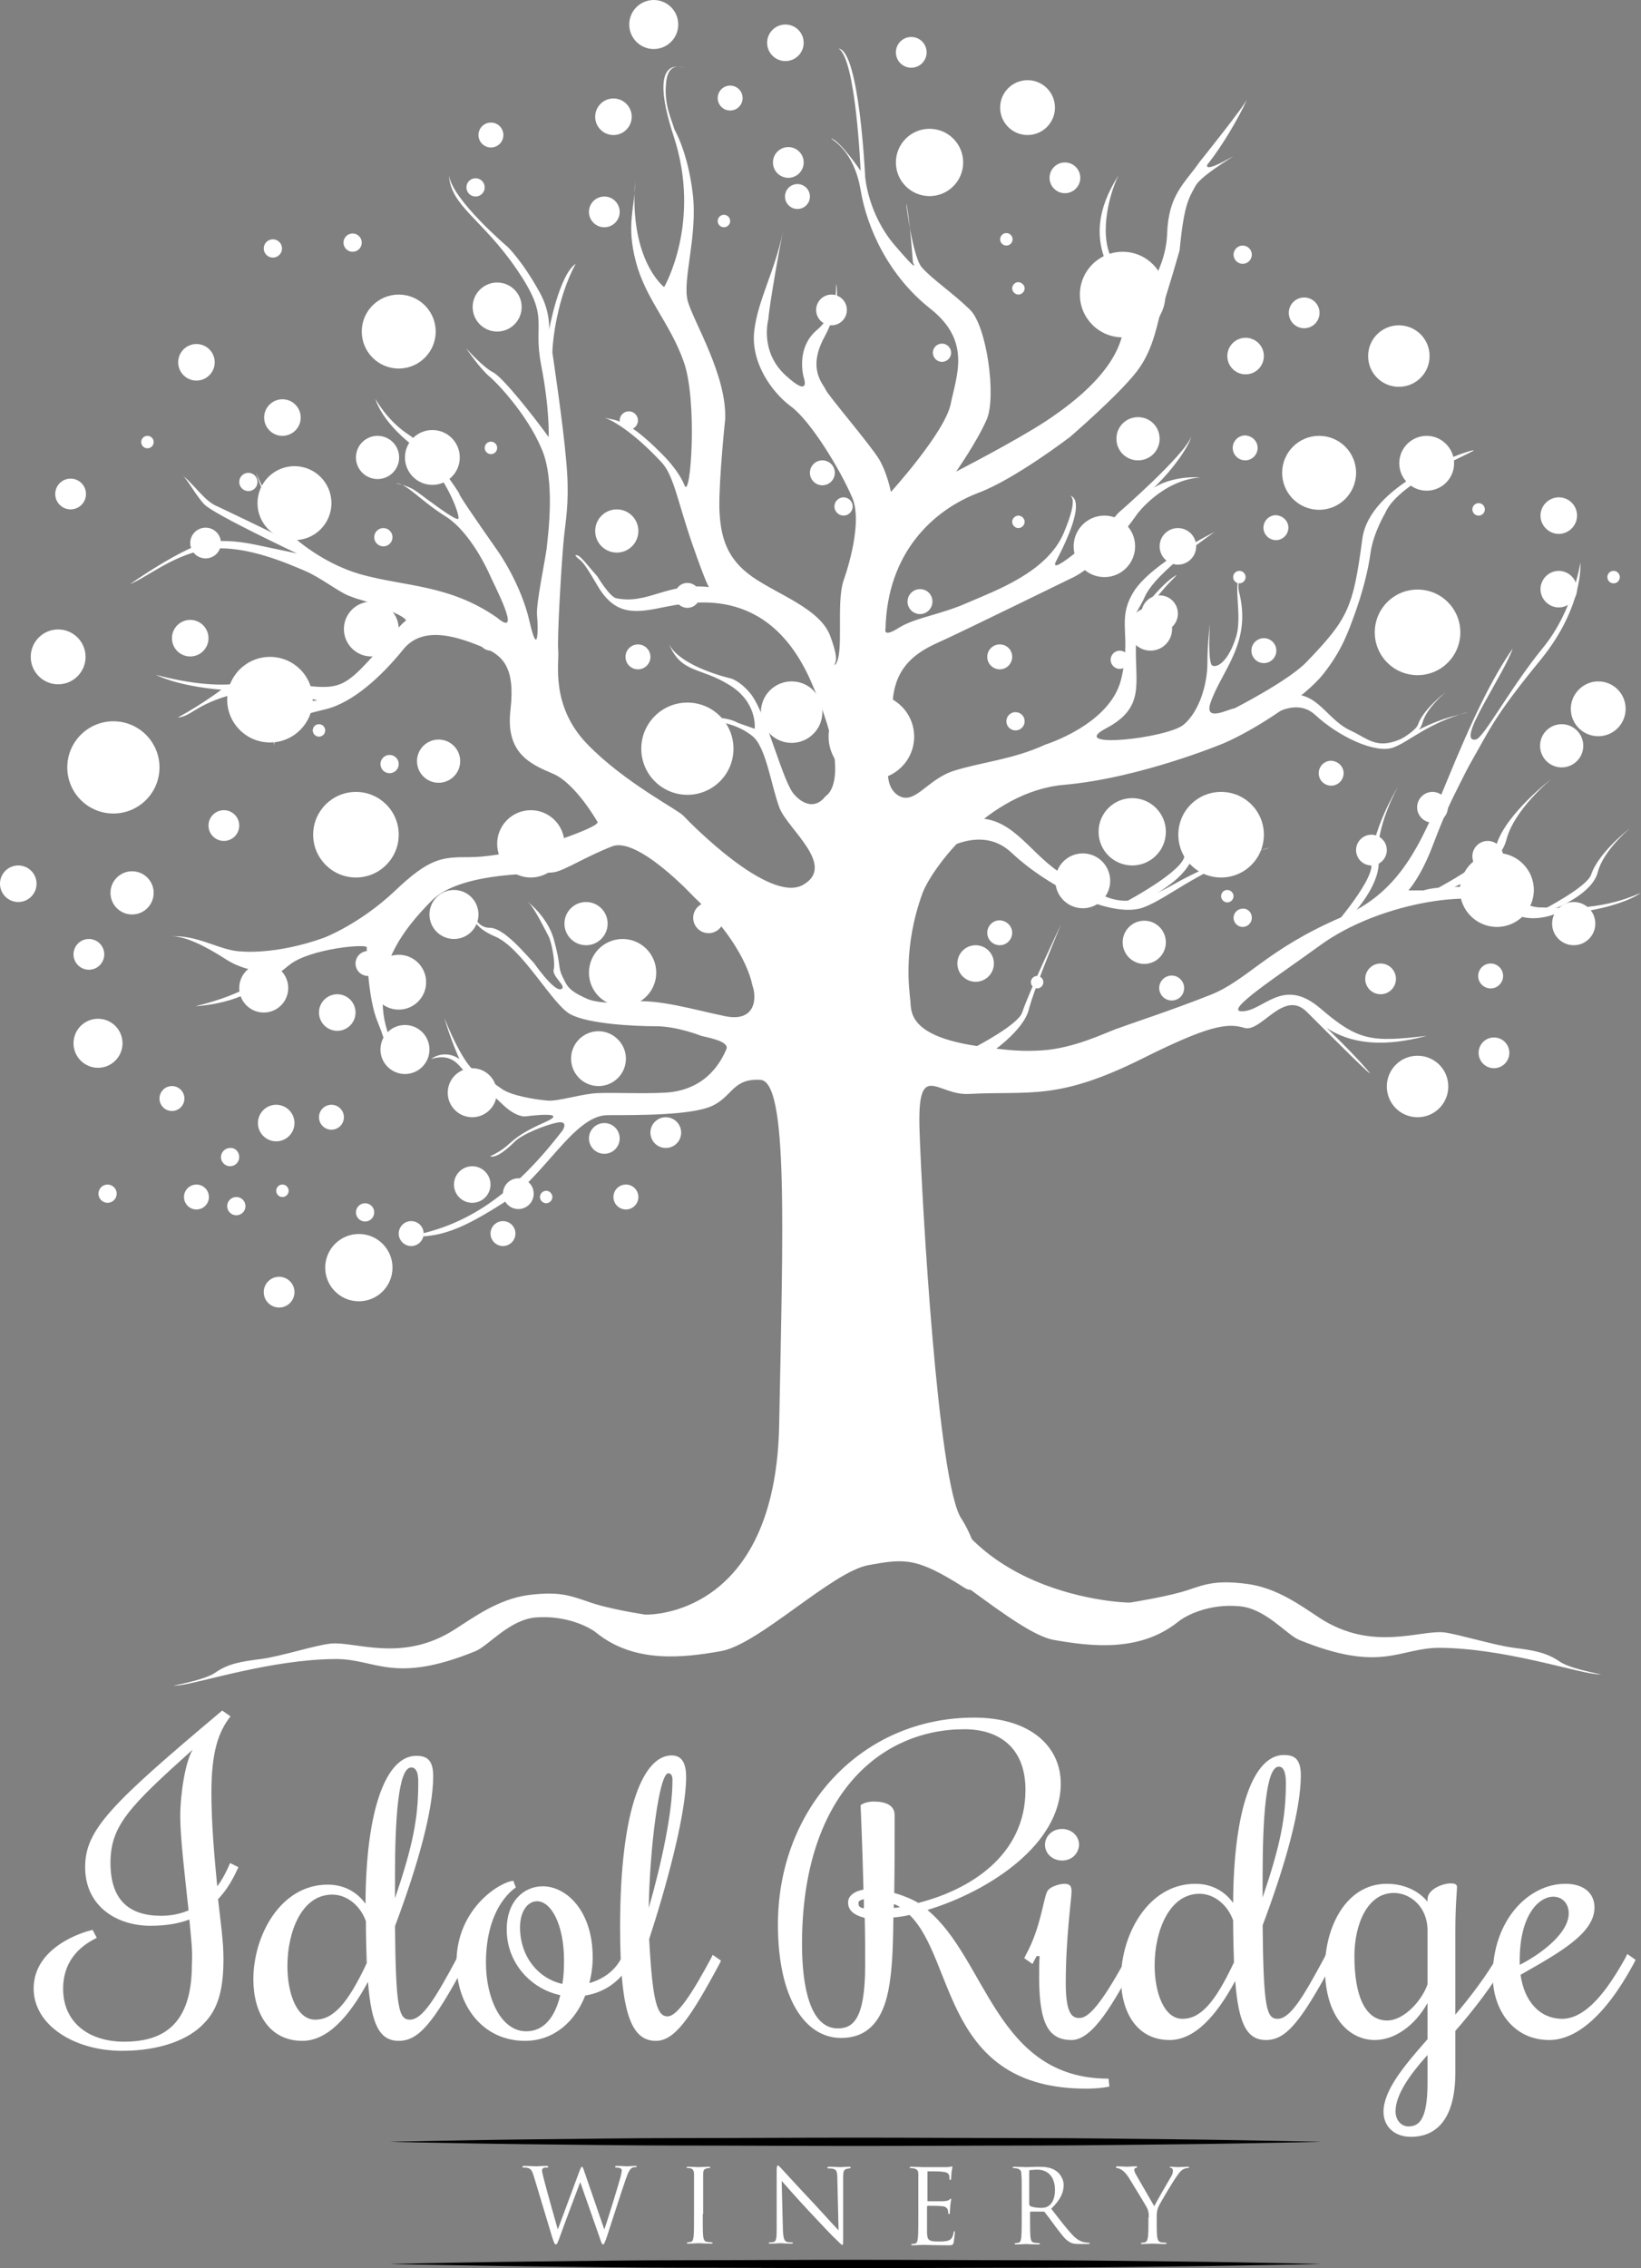 <?xml version="1.0" encoding="utf-8"?>
<!-- Generator: Adobe Illustrator 18.1.1, SVG Export Plug-In . SVG Version: 6.00 Build 0)  -->
<!DOCTYPE svg PUBLIC "-//W3C//DTD SVG 1.1//EN" "http://www.w3.org/Graphics/SVG/1.1/DTD/svg11.dtd">
<svg version="1.1" id="Layer_1" xmlns="http://www.w3.org/2000/svg" xmlns:xlink="http://www.w3.org/1999/xlink" x="0px" y="0px"
	 viewBox="0 0 395.1 545.9" enable-background="new 0 0 395.1 545.9" xml:space="preserve">
<rect x="0" y="0" width="395.1" height="545.9" fill="#808080" stroke="none"/>
<g>
	<g>
		<g>
			<path fill="#FFFFFF" d="M45.6,462c-2.7,1-5.7,1.5-9.4,1.5c-8.1,0-15.7-4.7-15.7-14.1c0-9,6.1-15.1,33-37.7l2,1.4
				c-2.9,3.7-4.6,8.5-4.6,18.4c0,7.4,0.7,15.2,1.4,22.5c1.3-1.7,2.3-3.7,3.1-5.6l2,1c-1.3,2.9-2.8,5.5-4.9,7.7
				c0.7,6.3,1.3,10.1,1.3,14.4c0,6.6-1,11.8-4.7,15.5c-3.6,3.9-10.6,6.6-19.7,6.6c-11.4,0-21.3-6.1-21.3-15
				c0-9.9,11.7-13.6,14.2-14.1l1,1.9c-3,1.5-8.1,4.7-8.1,12.3c0,8,6.1,12.7,14.7,12.7c9.7,0,16.3-4.4,16.3-18.6
				C46.4,469.2,46,466.6,45.6,462z M26.6,448.4c0,9,4.6,12.7,12.2,12.7c2.5,0,4.7-0.5,6.6-1.3c-0.9-8.5-2-17.4-2-22.7
				c0-5.2,1.2-13.1,3-16C30.9,435,26.6,439.5,26.6,448.4z"/>
		</g>
		<g>
			<path fill="#FFFFFF" d="M61,476.4c0-10.5,6.5-22.8,17.9-22.8c4.3,0,7.3,2.1,9.1,4.6c0.1-23.1,5.1-35.6,12.2-35.6
				c2.5,0,4.1,0.9,4.1,4.9c0,8.1-3.6,21.2-9.2,36.1c0.2,19.7,0.9,22.5,3.6,22.5c3,0,6.1-5.1,11.2-14.6l0.5-1l2,1.4l-0.5,1
				c-7.7,14.3-11.2,18.3-15.9,18.3c-4.7,0-6.6-4.1-7.4-14.2c-4.6,8.5-9.8,14.2-15.8,14.2C64.7,491.2,61,484.3,61,476.4z M69.2,473.2
				c0,6.7,2.3,12.9,6.7,12.9c4.3,0,7.8-3.8,12.4-13.6c-0.1-2.9-0.2-6.3-0.2-10.1c-1.4-3.9-4.7-6.4-8.1-6.4
				C72.6,456,69.2,465,69.2,473.2z M99,425.4c-3.1,0-3.9,12.3-3.9,26.4v5.1c4.2-12.4,5.6-19.1,5.6-27.6
				C100.8,426.3,100,425.4,99,425.4z"/>
		</g>
		<g>
			<path fill="#FFFFFF" d="M152,471.9l-0.5,1c-2.2,4.1-6.2,6.7-10.6,7.4c-2.4,6.2-7.5,10.9-14.5,10.9c-10.2,0-16.5-8.5-16.5-18.8
				c0-13.5,11.1-19.7,13.7-19.7l0.6,1.6c0,0-7.2,4.2-7.2,18.1c0,8.5,3.6,16.5,9.7,16.5c4.2,0,6.9-3.3,8.2-8.7
				c-6.8-1.4-12.9-7.5-12.9-15.8c0-6.8,4.1-10.4,8.7-10.4c5.5,0,12,5.7,12,17.1c0,2.2-0.3,4.2-0.8,6.2c3.1-0.9,5.9-2.7,7.6-5.8
				l0.5-1L152,471.9z M135.4,477.5c0.3-1.7,0.4-3.6,0.4-5.6c0-8.7-3.1-14.3-6.5-14.3c-2.2,0-4.1,2.3-4.1,6.4
				C125.3,471.3,129.9,476.3,135.4,477.5z"/>
		</g>
		<g>
			<path fill="#FFFFFF" d="M171.1,471.5l0.5-1l2,1.4l-0.5,1c-7,13-10.7,18.3-15.2,18.3c-5.9,0-8.6-6.7-8.6-27.3
				c0-29.2,5.8-41.4,12.4-41.4c2,0,3.5,1.2,3.5,5.2c0,9.1-5,27.1-8.9,39c0.8,15,1.9,18.6,4.4,18.6
				C163.1,485.4,166.9,479.3,171.1,471.5z M160.9,426.8c-2.2,0-4.5,18.3-4.7,32.4c3.1-10.7,5.7-23.2,5.7-30.3
				C162,427.6,161.7,426.8,160.9,426.8z"/>
		</g>
	</g>
	<g>
		<g>
			<path fill="#FFFFFF" d="M255.4,429.3c0,14.5-17,25.8-32.1,30.4c14.3,11.8,16.5,40.6,43.6,40.6l0.2,1.9c0,0-2,0.5-5.6,0.5
				c-34.4,0-31.4-31-42.5-41.8c-1.3,0.3-2.6,0.5-3.9,0.6c-0.1,8.9-0.4,12.4-0.9,15.8c-1.4,9.5-5.6,13.2-11.7,13.2
				c-8.6,0-15.2-9.4-15.2-27.3c0-28.2,20.3-49.8,47.2-49.8C248.3,413.4,255.4,420.5,255.4,429.3z M207.9,454.8
				c-0.3-11.9-0.7-20.3-0.7-20.3s1-0.9,3.1-0.9c3,0,5.1,0.9,5.1,3.3c0,7.2,0,13.3-0.1,18.7c2.1,0.6,4.1,1.4,5.8,2.4
				c12.2-3.1,25.8-11.3,25.8-27.2c0-10.4-6.6-14.6-14.7-14.6c-20.3,0-39.1,16-39.1,51.7c0,10.4,2,20.3,8.6,20.3
				c3.5,0,6.6-1.9,6.6-15.1c0-4.8,0-7.2-0.1-11.5c-2.5-0.6-4-1.8-4-3.6C204.1,456.4,205.6,455.2,207.9,454.8z M208,459.3v-2.2
				c-0.9,0.2-1.3,0.5-1.3,0.8C206.7,458.6,206.7,459.1,208,459.3z M215.2,459.2c0.5,0,1-0.1,1.5-0.2c-0.5-0.3-1-0.6-1.5-0.7V459.2z"
				/>
		</g>
		<g>
			<path fill="#FFFFFF" d="M249.6,470.8l-0.5,0.9l-0.5,1l-2-1.4l0.5-1c3.4-6.2,4.1-13.1,5-15c0.7-1.4,3.4-1.9,4.1-1.9
				c1.4,0,1.8,0.5,1.8,1.9c0,1.4-1.4,11.3-1.4,22c0,7.7,1.7,8.4,3.3,8.4c2.1,0,5.1-3,11.3-14.4l0.5-1l2,1.4l-0.5,1
				c-5,9.1-10,18.3-15.2,18.3c-5.4,0-7.8-3.7-7.8-15c0-1.6,0-3.4,0.1-5.2H249.6z M255.7,447.8c-2.2,0-4.1-1.6-4.1-3.8
				c0-2.1,1.8-3.8,4.1-3.8c2.3,0,4.1,1.7,4.1,3.8C259.7,446.2,258,447.8,255.7,447.8z"/>
		</g>
		<g>
			<path fill="#FFFFFF" d="M269.9,476.2c0-10.5,6.5-22.8,17.9-22.8c4.3,0,7.3,2.1,9.1,4.6c0.1-23.1,5.1-35.6,12.2-35.6
				c2.5,0,4.1,0.9,4.1,4.9c0,8.1-3.6,21.2-9.2,36.1c0.2,19.7,0.9,22.5,3.6,22.5c3,0,6.1-5.1,11.2-14.6l0.5-1l2,1.4l-0.6,1
				c-7.7,14.3-11.2,18.3-15.9,18.3c-4.7,0-6.6-4.1-7.4-14.2c-4.6,8.5-9.8,14.2-15.8,14.2C273.6,491,269.9,484.1,269.9,476.2z
				 M278,473c0,6.7,2.3,12.9,6.7,12.9c4.3,0,7.8-3.8,12.4-13.6c-0.1-2.9-0.2-6.3-0.2-10.1c-1.4-3.9-4.7-6.4-8.1-6.4
				C281.5,455.8,278,464.8,278,473z M307.9,425.2c-3.1,0-3.9,12.3-3.9,26.4v5.1c4.2-12.4,5.6-19.1,5.6-27.6
				C309.6,426.1,308.8,425.2,307.9,425.2z"/>
		</g>
		<g>
			<path fill="#FFFFFF" d="M343.7,490.8v-8.7c-3.2,5.7-8.1,8.9-12.7,8.9c-6.2,0-12-5.6-12-17.3c0-9.9,5.1-20.3,14.9-20.3
				c3.9,0,7.5,1.5,9.8,4.3v-0.6c0-2.3,3.5-3.8,5.6-3.8c1.1,0,1.5,0.3,1.5,0.9c0,1-0.4,4.2-0.4,10.8v19.9c3.3-3.9,7.6-9.4,10.6-14.8
				l0.5-0.9l2,1.4l-0.5,0.9c-3.2,5.9-8.7,12.9-12.6,17.3v10c0,11.3-4.6,15.5-10.7,15.5c-3.8,0-6.6-2.3-6.6-6.1
				C333.2,503.1,337.8,497.5,343.7,490.8z M343.7,477.6v-13c0-5.6-4.1-9-8.1-9c-6.4,0-9.5,7.6-9.5,15.2c0,9.4,2.5,15.5,7.9,15.5
				C338.1,486.3,342.4,481.4,343.7,477.6z M343.7,501.4v-6.8c-4.5,5-7.7,9.7-7.7,13.6c0,1.9,1.2,3.6,3.2,3.6
				C341.3,511.7,343.7,510.8,343.7,501.4z"/>
		</g>
		<g>
			<path fill="#FFFFFF" d="M391.3,471.3l0.5-1l2,1.4l-0.5,1c-7.1,13.1-14.2,18.3-20.3,18.3c-8.6,0-13.6-7.2-13.6-15.5
				c0-13.2,8.5-22.1,17.5-22.1c4.6,0,7,2.4,7,5.7c0,6.2-8.3,10.8-17.8,16.2c0.9,6.4,4.6,10.6,10.1,10.6
				C380.8,485.8,385.6,481.6,391.3,471.3z M374,456.5c-3.5,0-8.1,4.4-8.1,15.3v1.1c4.6-2.3,11.8-7.4,11.8-12.4
				C377.7,458,376,456.5,374,456.5z"/>
		</g>
	</g>
</g>
<g>
	<g>
		<path fill="#FFFFFF" d="M145.5,536.6L145.5,536.6c0.8-2.3,3-9.4,3.9-12.6c0.2-0.9,0.3-1.3,0.3-1.6c0-0.4-0.3-0.7-1.4-0.7
			c-0.1,0-0.2-0.1-0.2-0.2c0-0.1,0.1-0.2,0.4-0.2c1.3,0,2.3,0.1,2.5,0.1c0.2,0,1.2-0.1,2-0.1c0.2,0,0.3,0,0.3,0.1
			c0,0.1-0.1,0.2-0.2,0.2c-0.1,0-0.6,0-0.8,0.1c-0.7,0.3-1.1,1.3-1.6,2.7c-1.1,3.1-3.6,11-4.5,13.7c-0.6,1.8-0.8,2.1-1,2.1
			c-0.2,0-0.4-0.3-0.7-1.3l-4.8-13.7h0c-0.9,2.4-4.3,11.4-5.1,13.7c-0.4,1-0.5,1.3-0.8,1.3c-0.2,0-0.4-0.3-0.9-1.9l-4.4-14.6
			c-0.4-1.3-0.7-1.7-1.4-1.9c-0.3-0.1-0.9-0.1-1.1-0.1c-0.1,0-0.2,0-0.2-0.2c0-0.1,0.1-0.2,0.4-0.2c1.3,0,2.6,0.1,2.9,0.1
			c0.2,0,1.3-0.1,2.5-0.1c0.3,0,0.4,0.1,0.4,0.2c0,0.1-0.1,0.2-0.2,0.2c-0.2,0-0.7,0-1,0.1c-0.1,0.1-0.3,0.3-0.3,0.6
			c0,0.3,0.2,1.2,0.5,2.3c0.4,1.6,2.9,10.6,3.3,11.9h0l5.2-14c0.4-1,0.5-1.1,0.6-1.1c0.2,0,0.3,0.3,0.6,1.2L145.5,536.6z"/>
	</g>
	<g>
		<path fill="#FFFFFF" d="M169.2,532.9c0,2.4,0,4.3,0.1,5.3c0.1,0.7,0.2,1.3,1,1.4c0.3,0,0.9,0.1,1.1,0.1c0.1,0,0.2,0.1,0.2,0.1
			c0,0.1-0.1,0.2-0.4,0.2c-1.4,0-2.9-0.1-3-0.1c-0.1,0-1.7,0.1-2.4,0.1c-0.3,0-0.4,0-0.4-0.2c0-0.1,0-0.1,0.2-0.1
			c0.2,0,0.5-0.1,0.7-0.1c0.5-0.1,0.6-0.6,0.7-1.4c0.1-1,0.1-3,0.1-5.3v-4.3c0-3.8,0-4.5,0-5.3c0-0.8-0.3-1.3-0.8-1.4
			c-0.3-0.1-0.6-0.1-0.8-0.1c-0.1,0-0.2,0-0.2-0.1c0-0.1,0.1-0.2,0.4-0.2c0.8,0,2.4,0.1,2.5,0.1c0.1,0,1.7-0.1,2.4-0.1
			c0.3,0,0.4,0,0.4,0.2c0,0.1-0.1,0.1-0.2,0.1c-0.2,0-0.3,0-0.6,0.1c-0.7,0.1-0.9,0.5-0.9,1.4c0,0.8,0,1.5,0,5.3V532.9z"/>
	</g>
	<g>
		<path fill="#FFFFFF" d="M188.5,536.7c0.1,2,0.3,2.7,1,2.9c0.5,0.1,1,0.1,1.2,0.1c0.1,0,0.2,0,0.2,0.1c0,0.1-0.1,0.2-0.4,0.2
			c-1.4,0-2.4-0.1-2.6-0.1c-0.2,0-1.3,0.1-2.4,0.1c-0.2,0-0.4,0-0.4-0.2c0-0.1,0.1-0.1,0.2-0.1c0.2,0,0.6,0,1-0.1
			c0.6-0.2,0.7-0.9,0.7-3.1l0-14.1c0-1,0.1-1.2,0.3-1.2s0.6,0.5,0.9,0.8c0.4,0.4,4,4.4,7.8,8.4c2.4,2.6,5.1,5.6,5.9,6.4l-0.3-12.5
			c0-1.6-0.2-2.1-1-2.3c-0.4-0.1-1-0.1-1.2-0.1c-0.2,0-0.2-0.1-0.2-0.2c0-0.1,0.2-0.2,0.5-0.2c1.1,0,2.3,0.1,2.6,0.1
			c0.3,0,1.1-0.1,2.1-0.1c0.3,0,0.4,0,0.4,0.2c0,0.1-0.1,0.2-0.3,0.2c-0.1,0-0.3,0-0.6,0.1c-0.8,0.2-0.9,0.7-0.9,2.2l0,14.4
			c0,1.6,0,1.7-0.2,1.7c-0.2,0-0.5-0.3-1.8-1.6c-0.3-0.2-3.8-3.9-6.4-6.7c-2.9-3.1-5.6-6.2-6.4-7.1L188.5,536.7z"/>
	</g>
	<g>
		<path fill="#FFFFFF" d="M221.1,528.6c0-3.8,0-4.5,0-5.3c0-0.8-0.2-1.2-1.1-1.4c-0.2,0-0.6-0.1-0.8-0.1c-0.1,0-0.2,0-0.2-0.1
			c0-0.1,0.1-0.2,0.4-0.2c1.1,0,2.7,0.1,2.8,0.1c0.2,0,5.1,0,5.6,0c0.5,0,0.9-0.1,1.1-0.1c0.1,0,0.2-0.1,0.3-0.1
			c0.1,0,0.1,0.1,0.1,0.2c0,0.2-0.1,0.5-0.2,1.2c0,0.2-0.1,1.3-0.1,1.6c0,0.1-0.1,0.3-0.2,0.3c-0.1,0-0.2-0.1-0.2-0.3
			c0-0.2,0-0.6-0.1-0.9c-0.2-0.4-0.4-0.7-1.7-0.8c-0.4-0.1-3.1-0.1-3.4-0.1c-0.1,0-0.1,0.1-0.1,0.2v6.8c0,0.2,0,0.2,0.1,0.2
			c0.3,0,3.4,0,3.9,0c0.6-0.1,0.9-0.1,1.2-0.3c0.2-0.2,0.3-0.3,0.4-0.3c0.1,0,0.1,0,0.1,0.2c0,0.1-0.1,0.6-0.2,1.4
			c0,0.5-0.1,1.4-0.1,1.6c0,0.2,0,0.5-0.2,0.5c-0.1,0-0.2-0.1-0.2-0.2c0-0.2,0-0.5-0.1-0.8c-0.1-0.3-0.3-0.8-1.3-0.9
			c-0.7-0.1-3.1-0.1-3.5-0.1c-0.1,0-0.2,0.1-0.2,0.2v2.2c0,0.8,0,3.7,0,4.2c0.1,1.7,0.4,2,2.9,2c0.6,0,1.7,0,2.4-0.3
			c0.6-0.3,0.9-0.8,1.1-1.8c0-0.3,0.1-0.4,0.2-0.4c0.1,0,0.1,0.2,0.1,0.4c0,0.2-0.2,1.9-0.3,2.4c-0.2,0.6-0.4,0.6-1.3,0.6
			c-3.7,0-5.4-0.1-6.1-0.1c-0.1,0-1.7,0.1-2.4,0.1c-0.3,0-0.4,0-0.4-0.2c0-0.1,0-0.1,0.2-0.1c0.2,0,0.5-0.1,0.7-0.1
			c0.5-0.1,0.6-0.6,0.7-1.4c0.1-1,0.1-3,0.1-5.3V528.6z"/>
	</g>
	<g>
		<path fill="#FFFFFF" d="M246,528.6c0-3.8,0-4.5-0.1-5.3c0-0.8-0.2-1.2-1.1-1.4c-0.2,0-0.6-0.1-0.8-0.1c-0.1,0-0.2,0-0.2-0.1
			c0-0.1,0.1-0.2,0.4-0.2c1.1,0,2.7,0.1,2.8,0.1c0.3,0,2.1-0.1,2.9-0.1c1.6,0,3.2,0.1,4.5,1.1c0.6,0.4,1.7,1.7,1.7,3.3
			c0,1.8-0.8,3.6-3,5.7c2,2.6,3.7,4.8,5.1,6.3c1.3,1.4,2.4,1.7,3,1.8c0.5,0.1,0.8,0.1,1,0.1c0.1,0,0.2,0.1,0.2,0.1
			c0,0.1-0.1,0.2-0.6,0.2h-1.7c-1.4,0-2-0.1-2.6-0.5c-1.1-0.6-1.9-1.8-3.3-3.6c-1-1.4-2.2-3-2.7-3.6c-0.1-0.1-0.2-0.1-0.3-0.1l-3,0
			c-0.1,0-0.2,0.1-0.2,0.2v0.6c0,2.4,0,4.3,0.1,5.3c0.1,0.7,0.2,1.3,1,1.4c0.3,0,0.9,0.1,1.1,0.1c0.1,0,0.2,0.1,0.2,0.1
			c0,0.1-0.1,0.2-0.4,0.2c-1.4,0-2.9-0.1-3-0.1c0,0-1.6,0.1-2.3,0.1c-0.3,0-0.4,0-0.4-0.2c0-0.1,0.1-0.1,0.2-0.1
			c0.2,0,0.5-0.1,0.7-0.1c0.5-0.1,0.6-0.6,0.7-1.4c0.1-1,0.1-3,0.1-5.3V528.6z M247.9,530.7c0,0.1,0.1,0.2,0.2,0.3
			c0.4,0.2,1.5,0.4,2.6,0.4c0.6,0,1.3-0.1,1.8-0.5c0.9-0.6,1.5-1.9,1.5-3.8c0-3.1-1.6-4.9-4.3-4.9c-0.7,0-1.4,0.1-1.7,0.1
			c-0.1,0-0.2,0.1-0.2,0.3V530.7z"/>
	</g>
	<g>
		<path fill="#FFFFFF" d="M276.6,533.7c0-1.3-0.2-1.9-0.6-2.6c-0.2-0.4-3.5-5.8-4.3-7.1c-0.6-0.9-1.2-1.5-1.7-1.8
			c-0.4-0.2-0.8-0.4-1.1-0.4c-0.1,0-0.2,0-0.2-0.2c0-0.1,0.1-0.2,0.3-0.2c0.5,0,2.3,0.1,2.4,0.1c0.2,0,1.1-0.1,2.1-0.1
			c0.3,0,0.3,0.1,0.3,0.2c0,0.1-0.2,0.1-0.4,0.2c-0.2,0.1-0.3,0.2-0.3,0.4c0,0.3,0.1,0.6,0.3,1c0.4,0.7,4.1,7.1,4.5,7.8
			c0.5-1,3.6-6.4,4.1-7.2c0.3-0.5,0.4-0.9,0.4-1.3c0-0.3-0.1-0.6-0.4-0.7c-0.2-0.1-0.4-0.1-0.4-0.2c0-0.1,0.1-0.1,0.4-0.1
			c0.6,0,1.4,0.1,1.6,0.1c0.1,0,1.9-0.1,2.4-0.1c0.2,0,0.3,0,0.3,0.1c0,0.1-0.1,0.2-0.3,0.2c-0.3,0-0.7,0.1-1.1,0.3
			c-0.5,0.3-0.8,0.6-1.3,1.3c-0.8,1-4.3,6.8-4.7,7.8c-0.4,0.9-0.4,1.6-0.4,2.5v2.1c0,0.4,0,1.4,0.1,2.5c0.1,0.7,0.3,1.3,1,1.4
			c0.3,0,0.9,0.1,1.1,0.1c0.1,0,0.2,0.1,0.2,0.1c0,0.1-0.1,0.2-0.4,0.2c-1.4,0-2.9-0.1-3-0.1c-0.1,0-1.7,0.1-2.4,0.1
			c-0.3,0-0.4,0-0.4-0.2c0-0.1,0.1-0.1,0.2-0.1c0.2,0,0.5-0.1,0.7-0.1c0.5-0.1,0.7-0.6,0.8-1.4c0.1-1,0.1-2.1,0.1-2.5V533.7z"/>
	</g>
</g>
<g>
	<line fill="#FFFFFF" x1="93.9" y1="544.9" x2="318.2" y2="544.9"/>
	<path d="M93.9,544.9c0,0,3.5-0.1,9.6-0.2c6.1-0.1,14.9-0.3,25.4-0.4c10.5-0.1,22.8-0.3,35.9-0.3c13.1,0,27.2-0.1,41.2-0.1
		c14,0,28,0.1,41.2,0.1c13.1,0,25.4,0.2,35.9,0.3c10.5,0.1,19.3,0.3,25.4,0.4c6.1,0.1,9.6,0.2,9.6,0.2s-3.5,0.1-9.6,0.2
		c-6.1,0.1-14.9,0.3-25.4,0.4c-10.5,0.1-22.8,0.3-35.9,0.3c-13.1,0-27.2,0.1-41.2,0.1c-14,0-28-0.1-41.2-0.1
		c-13.1,0-25.4-0.2-35.9-0.3c-10.5-0.1-19.3-0.3-25.4-0.4C97.4,545,93.9,544.9,93.9,544.9z"/>
</g>
<g>
	<line fill="#FFFFFF" x1="93.9" y1="515.5" x2="318.2" y2="515.5"/>
	<path d="M93.9,515.5c0,0,3.5-0.1,9.6-0.2c6.1-0.1,14.9-0.3,25.4-0.4c10.5-0.1,22.8-0.3,35.9-0.3c13.1,0,27.2-0.1,41.2-0.1
		c14,0,28,0.1,41.2,0.1c13.1,0,25.4,0.2,35.9,0.3c10.5,0.1,19.3,0.3,25.4,0.4c6.1,0.1,9.6,0.2,9.6,0.2s-3.5,0.1-9.6,0.2
		c-6.1,0.1-14.9,0.3-25.4,0.4c-10.5,0.1-22.8,0.3-35.9,0.3c-13.1,0-27.2,0.1-41.2,0.1c-14,0-28-0.1-41.2-0.1
		c-13.1,0-25.4-0.2-35.9-0.3c-10.5-0.1-19.3-0.3-25.4-0.4C97.4,515.6,93.9,515.5,93.9,515.5z"/>
</g>
<g>
	<path fill-rule="evenodd" clip-rule="evenodd" fill="#FFFFFF" d="M155.3,388.6c0,0,0.3,0,0.9,0c5.2-0.2,30.6-3.5,31.4-45.7
		c0.9-47.1,2.2-82.5-4.5-83c-6.7-0.4-6.7,4-11.7,6.3c-4.9,2.2-17,2.2-25.1,2.2c-8.1,0-15.2,14.8-25.1,21.1
		c-9.9,6.3-15.2,8.5-22.9,8.1c12.1-2.2,23.7-8,37.2-25.6c0,0,1.5-2.4-1.4-1.8c-2.9,0.6-8.4,2.8-10.2,4.6c-1.2,1.2-4.3,4.1-5.9,3.5
		c5.8-2.7,3.7-4,13.2-8.2c6.5-2.9-4.7-1.4-4.7-1.4s-2.1,0.3-5.3-2.7c-3.2-3-7-6.7-8.7-7.6c-1.7-0.9-2.9-5.3-8.7-3.5
		c2-1.5,4.7-1.5,6.8,0c0,0-2.3-5.2-3.6-9.9c2,5.2,5.5,12.1,7.6,12.9c0,0,3.6,2.3,6.1,4.1c2.4,1.8,8.7,2.7,11.2,2.9
		c2.6,0.2,8.4-1.7,12-1.8c3.6-0.2,14.1,0.3,18.1-0.3c3.9-0.6,9.6-2.6,12.9-10.3c0.8-2-5.2-2.9-6.1-3.2c0,0-5.8-2.3-10.8-2.3
		c-5,0-16.3-0.5-20.7-2.9c-4.4-2.4-11.5-15.9-18.1-18.7c-6.5-2.7-5.6-6.4-5.6-6.4s0.8,4.3,4.3,4.3c3.5,0,8.7,6.5,10.6,8.4
		c0,0,4.7,6.8,6.5,6.4c1.8-0.5-2.1-3-1.7-4.7c0.5-1.7-0.6-7-1.2-8c-0.6-1.1-3.5-7.1-4.9-8.2c-1.4-1.1,4.6,2.9,6.2,9.1
		c1.7,6.2,0.9,6.4,2,8.7c1.1,2.1,1.1,3.3,6.2,5.5c0,0,3.2,1.4,10,0.6c6.8-0.8,16.1,2.1,23.1,3.5c7,1.4,7.7-4.1,6.4-7.6
		c0,0-1.4-9.3-14-21.1c0,0-13.5-14.6-19.7-12.2c-6.2,2.4-11.1,5.6-13.8,6.2c-2.7,0.6-22.5-0.5-29.8,7c-7.3,7.4-11.7,14.4-11.7,23.1
		c0,8.7,2.6,8.2,1.5,15c0,0-0.3-3.3-2.7-9.1c-2.4-5.8-2.6-17-2.6-17.9c0-0.9-13.8,0.3-18.7,4.3c-4.9,3.9-10.5,9-22.6,9.9
		c12.5-3,17.2-7.4,17.9-8.1c0,0-5.9-0.2-10.5-3.2c-4.6-3-10.2-5.9-13.5-5.5c6.5-0.6,12.2,3.5,17.2,3.6c0,0,8.2,0.9,19.9-3.3
		c0,0,8.5-3.2,17-11.2c8.5-8.1,11.4-8.2,18.1-8.2c6.7,0,17.4-2.8,19.6-3.5c2.7-0.9,11.1-3.8,11.2-4.9c0,0-5.3-9.4-10.8-11.7
		c-5.5-2.3-11.4-5-10.2-15.3c1.2-10.3-1.8-13.2-6.8-15.2c-5-2-14-5.6-19,0.6c-5,6.2-12,12.8-18.7,14.4c-6.7,1.7-10.8,2.4-12.5,8.7
		c0.3-3.8,0.8-10,10.5-10.8c0,0-11.1-3.9-20.2-1.5c-9.1,2.4-10,5.3-13.4,5.6c5.9-3.2,10.5-6.7,10.5-6.7s-9.6-0.6-15.8-3.6
		c8.4,2.3,16.7,3,21.3,1.8c0,0,5.6-0.5,13.2,0.6c7.6,1.1,9.9,0.6,13.4-2.4c3.5-3,10.9-12.2,12.2-12.9c1.2-0.8-7.4-4.1-10-4.9
		c-2.6-0.8-1.2-0.3-3.6-1.2c-2.4-0.9-7.1-4.6-10.8-6.1c-3.6-1.5-13.8-6.1-22.3-5.2c-8.5,0.9-15.2,6.7-19.6,8.5
		c5.2-3.6,11.7-7.6,16.1-9.3c0,0,4.1-2.3,14.1-0.2c10,2.1,10,2.1,10,2.1s-20-9.4-22.3-11.8c-2.3-2.4-4.4-6.8-5.6-7.1
		c2.4,1.2,5.5,6.4,8.8,7.6c0,0,13.7,6.5,14.4,7c0.8,0.5-3.9-11.4-5.2-15.2c2.7,5.9,5.3,12.2,7.7,14.3c0,0,7.3,7.4,17.8,10.3
		c10.5,2.9,21.1,2.4,32.5,10.3c6.5,5.5-0.8-8.1-1.8-10.5c0,0-4.3-9.9-10.5-13.8c-6.2-3.9-9.4-8-12-8c4.6,1.1,4.4,1.7,9.1,5
		c0,0,5.2,3.9,5.9,3.6c0.8-0.3-3.3-11.7-11.1-17.8c-7.7-6.1-8.8-11.1-8.8-11.1s2.7,5.2,8.1,8.7c5.3,3.5,12,13.8,12.2,14.3
		c0.2,0.5-1.1-1.7,0.2,0.5c1.2,2.1,9,13.2,9,13.2s5.5,7.7,7.6,16.9c2.1,9.1,2.1,1.5,1.8-1.5c-0.3-3,2.3-14.7,2.4-16.9
		c0.2-2.1,2.1-15.8-1.4-23.4C127,100,120,92.4,117.7,90.5c-2.3-2-5.5-6.7-5.5-6.7s4.1,4.6,6.5,5.8c2.4,1.2,10,10.9,13.4,15.6
		c0,0,0.3-6.5-1.8-17.3c-2.1-10.8,2.3-11.1-5.9-23.1c-8.2-12-15.9-15.2-16.3-22.6c0.8,5.9,14.1,17.2,14.1,17.2s3.5,3.3,7.7,10.9
		c2.7,4.8,2.3,9.1,2.3,9.1s2.4-13.2,6.4-15.9c-4.4,8.1-5.6,18.5-5.6,21.4c0,0,2.6,17.3,3.3,25.8c0.8,8.5,0.2,12.6-0.5,18.4
		c-0.6,5.8-1.7,24.8-1.4,27.5c0.3,2.7-2,13.2,7,22.5c9,9.3,21.9,15.8,23.2,17.3c1.4,1.5,20.5,21.1,28.7,16.6
		c8.2-4.6-3.6-13.4-5.6-18.5c-2-5.2-3.2-14.6-6.5-17.3c-3.3-2.7-8.5-4.4-16.6-3.8c4.1-0.6,9.6-1.4,13.1,0.6l4,1.4
		c0,0,0.8-6.4-6.2-10.6c-7-4.3-11.4-2.7-14.4-9.7c2.9,5.5,14.9,8.2,14.9,8.2s2.3,0.6,4.9,3.9c3.9,5.3,7.7,21.7,10.5,24.2
		c0,0,3.9,4.7,7.4,0.2c0,0,7-3.5-3.5-27.5c-10.5-24-29.5-19.1-36.3-17.8c-6.8,1.4-11.2,1.5-15.3-5.6c-4.1-7.1-3.8-5.3-5.2-7
		c0.9-0.6,2.6,2,5.3,5c0,0,3,5,4.6,5.3c7.7,1.5,12-3.8,22.3-2.7c0,0-0.6-0.5-4.1-10.6c-3.5-10.2-4.4-16.3-7.3-19.4
		c-2.9-3.2-9.1-9.1-13.8-10.8c2.7,0.8,5.2,0,13.8,8.7c0,0,4,3.8,5.5,7.6c1.5,3.8,3.2-20.5-0.2-29.8c-3.3-9.3-9.1-14.9-11.5-24
		c-2.4-9.1-0.2-12.9-0.2-19.3c-1.4,19,7,25.4,7,25.4s9.1-15.6,2.3-36.3c-6.8-20.7,2.6-16.4,2.6-16.4s-3.8-2-4.4,3.3
		c-0.6,5.3,1.1,8.5,2,11.5c0,0,3.2,5.3,4.4,15.5c1.2,10.2-2.6,20.8-1.2,25.8c1.4,5,9.4,17.8,9,28.4c0,0-1.5,14.1-1.4,21.3
		c0.2,7.1,1.8,12.3,7.9,16.6c6.1,4.3,16.4,7.7,18.8,14.3c2.4,6.5,0.9,6.1,1.1,7c2.4-2.4,0.2-14.6,2.1-20.4c0,0,4.9-13.3,2.1-19.9
		c-2.8-6.6-10-18.5-14.8-22c-4.7-3.5-9.7-10.7-8.8-18.2c0.9-7.5,5-14.4,6.9-23.9c-2,10.2-3.5,19.9-3.5,21.1c0,0-2.2,7.7,4.1,13.5
		c6.3,5.8,4.4,0.5,4.4,0.5s-2-6.9,3.1-11.3c5.2-4.4,4.7-10.5,4.7-11.1c0-0.6,1.4,5-2.8,12.7c-4.2,7.7-0.3,11.3,0.3,12.7
		c0.6,1.4,10.8,13.3,12.9,16.8c2,3.5,2.8,7.8,2.8,7.8s13-14.3,14.4-21.2c1.4-6.9,5-15.1-4.9-22.9c-9.9-7.8-15.2-19.1-16.8-28.6
		c-1.6-9.4-6.7-11.9-7.1-12.4c2.2,0.6,7.1,7.8,7.1,7.8s-1.1-27-5.3-29.4c5,0.4,6.4,30.8,6.4,30.8s0.6,8.9,7.1,16.5
		c6.4,7.5,4.4,4.2,4.4,4.2s-0.6-8.6-1.4-13.3c-0.8-4.7,1.1,11.6,3.5,14.4c2.4,2.8,7.5,6.2,11.6,10.2c4.1,3.9,6.4,20.9,4.1,26.4
		c-2.4,5.5-7.4,12.6-7.4,12.6s14.6-7.5,21.7-12.2c7.1-4.7,17.7-12.9,18.7-22.9c0.9-10-2.2-10-4.4-15.5c-2.2-5.5-2.4-12.1,3.1-20.7
		c-2.5,5-5,15.7-0.9,21.2c0,0,5,7.7,5.5,9.6c0,0,6.7-7.1,7.1-16.6c0.3-9.6,4.2-12.2,7.8-17.4c0,0,11.1-13.8,11.6-15.4
		c-2.2,4.9-6.3,11.8-9.7,16c0,0-1.1,2,4.6-1.1c5.7-3.1-6,3.3-7.5,6.3c-1.6,3-2.7,4.2-3.8,15.5c0,0-3.1,10.8-4.2,13.7
		c-1.1,2.8-1.7,9.7-6.1,15.4c-4.4,5.7-16,15.7-16,15.7s-13.3,10.2-22.1,13.5c-10.8,4.1-22,14.3-22.4,32.8c0,0-0.7,2.2,3.2-0.3
		c4-2.5,10-3.1,16.7-6.1c6.7-2.9,19-7.3,23-16.7c4-9.4,1.3-9,1.3-9s5.3-0.4-3.1,15.7c-2.5,4.8,12.1-8,14.9-11.5
		c0,0,15.9-13.8,17.6-18.4c-0.4,1.9-3.8,7.3-9,12.3c0,0,4-2.9,11.3-2.5c-9.2,0.6-15.3,8.8-15.3,8.8s-7.3,10.9-15.1,15.1
		c0,0-26.6,13-31.2,15.1c-4.6,2.1-12.3,5-12.6,15.7c-0.2,10.7-3.1,18.4,1,21.6c4.2,3.1,7.1-3.6,13.8-5.7c6.7-2.1,14.2-2.7,22-6.3
		c0,0,15.5-4.8,18.2-15.6c2.7-10.9-1.2-14.2,3-21.1c4.2-6.9,19.6-14.5,19.6-14.5s-14.3,9.6-16.9,15.7c-0.9,2.1-2.7,4.5-2.7,5.7
		c0,0,6-8.2,9.7-10.6c3.6-2.4-8.8,6.9-9.1,16.3c-0.3,9.4,2.4,15.1-7.2,20.2c-9.7,5.1,14.8,2.4,18.7-0.9c3.9-3.3,5.7-10,5.7-14.8
		c0-4.8,0.6-9.4,0.6-9.4s-0.6,9.4,0.6,10c1.2,0.6,3.9-1.1,5.7-6.9c1.7-5.3-1.2-13.9,1.5-15.1c-0.7,0.7-1.2,2.5-0.8,4.2
		c3.2,12.2-4.1,18.9-6.8,26.6c-1.8,5.1,4.5,1.5,5.7,1.5c0,0,13-6.6,17.4-11.2c10-10.4,11.2-13,13.4-29.6
		c1.7-12.8,23.3-20.6,26.5-21.3c3.1-0.6-17.7,7.1-21,15.1c0,0-2.8,4.7-3.5,9.4c-0.6,4.7-2.2,10.4-3.8,14.8
		c-1.6,4.4-3.1,8.8-7.5,14.4c-4.4,5.7-16.8,13.7-24.1,16.8c0,0-20.1,8.4-38.5,10c-18.1,1.6-31.8,20.1-34,26.1
		c-4.7,12.9-3.2,23.1-2.9,26c0.2,2.5-0.4,8.4,16.3,10.8c7.6,1.1,11,1.3,15.5,1c7.4-0.5,14.7-4,17.6-5.1c3.8-1.4,13.9-4.7,22.7-8.2
		c9-3.5,13.6-11,31.8-18.8c13.9-6,18.8-17,25.1-32.3c6.3-15.4,11-25.1,16-32.3c-2.2,6.5-13.9,22.7-8.9,21.9
		c1.9-0.3,8.2-12.3,16.2-22.1c7.3-8.9,9-20.5,9-20.5s0.9,10.4-9.4,23.2C360.9,171,359,174.9,356,180.2c-2.4,4.3-2.1,3.6-4.3,8
		c-2.2,4.4-3.5,6.8-6.7,15.2c-2.9,7.7-5.9,10.9-5.9,10.9h3.7c0,0,2.8-1.1,10.7-0.8c7.8,0.3,13.2,4.9,17.3,4.9
		c4.1,0,13.8,1.2,24.2-3.5c-2.8,2.2-11.9,5-20.4,5c0,0-7.1,3.2-11.9-1.3c-5.4-5-30.2-1.9-45.1,9.1c-9.6,7-23.1,15.7-18.6,15.7
		c5.3,0,9.8-8.5,18.9-0.7c9.1,7.8,12.2,8.2,25.7,6.6c-3.8,0.9-15.1,4.1-24.2-1.9c0,0,6,5.7,9.7,10c3.8,4.4-8.8-8.2-14.4-13.8
		c-5.6-5.7-11,5-15.1,3.8c-4.1-1.3-8.8-0.5-24.6,7.4c-20.5,10.2-26.9,7.7-41.8,8.5c-7.6,0.4-12.4-8.6-11.8,8.9
		c0.6,17.6,4.4,84.4,10,93.2c5.7,8.8,5.4,19.6,0.9,16.8c-11.6-7.4-14.4-7.1-23.2-5.5c-8.8,1.6-26.4,19.1-35.5,20.7
		c-9.1,1.6-20.8,3-30-4.4c-1.7-1.4-7.3-4.3-14.7-3.7c-6.3,0.6-11.3,6.8-14.4,8.1c-19.9,8.1-24,1.8-33.8,1.9
		c-15.2,0.1-32,5.6-37.4,6.3c-5.3,0.6,5.3-0.8,8.5-3c3.1-2.2,6.3-2.7,11-3.3c4.7-0.6,13-3.3,16.7-3.7c5.9-0.7,17.3,4.8,30.1-3.5
		c4.7-3,10.4-7.2,17.6-8.2c7.2-0.9,9.7,0,14.4,1.6C146.5,387.3,155.3,388.6,155.3,388.6z"/>
	<path fill-rule="evenodd" clip-rule="evenodd" fill="#FFFFFF" d="M221.8,339.6c0.8,42.3,44.3,45.9,49.5,46.1c0.6,0,0.9,0,0.9,0
		s8.8-1.4,13.5-2.9c4.7-1.6,7.2-2.5,14.4-1.6c7.2,0.9,12.9,5.1,17.6,8.2c12.8,8.3,24.2,2.8,30.1,3.5c3.6,0.5,12,3.1,16.7,3.7
		c4.7,0.6,7.8,1.1,11,3.3c3.1,2.2,13.8,3.6,8.5,3c-5.3-0.6-22.2-6.2-37.4-6.3c-9.8,0-13.9,6.2-33.8-1.9c-3.1-1.3-8.1-7.6-14.4-8.1
		c-7.4-0.7-13,2.3-14.7,3.7c-9.2,7.4-20.9,6-30,4.4c-9.1-1.6-29.6-21.5-38.4-23.1c-8.8-1.6-24.9-0.4-19.4-9l13.3-22.3L221.8,339.6z"
		/>
	<path fill-rule="evenodd" clip-rule="evenodd" fill="#FFFFFF" d="M220.9,209c0,0,13.2-12.6,22.6-3.8c9.4,8.8,24.6,15.9,31.8,13.2
		c6.5-2.4,14-9.9,30.4-14.4c-2.4,1.1-10.2,1.5-23.4,9c-13.2,7.5-16.4,2.2-24.6-1.6c-8.2-3.8-12.3-13.1-20.5-14.3
		C229.1,195.8,220.9,209,220.9,209z"/>
	<path fill-rule="evenodd" clip-rule="evenodd" fill="#FFFFFF" d="M303.3,174.3c0,0,7.8-7.4,13.4-2.2c5.6,5.2,14.5,9.4,18.8,7.8
		c3.8-1.4,8.3-5.9,17.9-8.5c-1.4,0.7-6,0.9-13.8,5.3c-7.8,4.4-9.7,1.3-14.5-0.9c-4.8-2.2-7.3-7.7-12.1-8.5
		C308.2,166.5,303.3,174.3,303.3,174.3z"/>
	<path fill-rule="evenodd" clip-rule="evenodd" fill="#FFFFFF" d="M273.7,217.4c0,0,11.9-4.7,13.7-11.9c1.8-7.2,10.8-14.6,10.8-14.6
		s-10.6,8.1-13.1,15.5c-1.4,4.2-16,11.7-16,11.7L273.7,217.4z"/>
	<path fill-rule="evenodd" clip-rule="evenodd" fill="#FFFFFF" d="M335.5,179.8c0,0,6.1-2.3,7-5.9c1-3.6,5.6-7.3,5.6-7.3
		s-5.4,4-6.7,7.8c-0.7,2.1-8.2,5.8-8.2,5.8L335.5,179.8z"/>
	<path fill-rule="evenodd" clip-rule="evenodd" fill="#FFFFFF" d="M349,214c0,0,11.9-4.7,13.7-11.9c1.8-7.2,10.8-14.6,10.8-14.6
		s-10.6,8.1-13.1,15.5c-1.4,4.2-16,11.7-16,11.7L349,214z"/>
	<path fill-rule="evenodd" clip-rule="evenodd" fill="#FFFFFF" d="M374.8,218.5c0,0,8.6-3.4,9.9-8.6c1.3-5.2,7.8-10.6,7.8-10.6
		s-7.6,5.8-9.4,11.2c-1,3-11.5,8.4-11.5,8.4L374.8,218.5z"/>
	<path fill-rule="evenodd" clip-rule="evenodd" fill="#FFFFFF" d="M238.1,253.7c0,0,8.3-5.5,9.6-10.7c1.3-5.2,7.8-20.6,7.8-20.6
		s-7.6,15.9-9.4,21.3c-1,3-11.5,8.4-11.5,8.4L238.1,253.7z"/>
	<path fill-rule="evenodd" clip-rule="evenodd" fill="#FFFFFF" d="M323.6,222.3c0,0,9.2-8.6,8.3-15.8c-0.9-7.2,4.7-17.2,4.7-17.2
		s-6.8,11.2-6.4,18.9c0.2,4.4-10.5,16.4-10.5,16.4L323.6,222.3z"/>
	<circle fill-rule="evenodd" clip-rule="evenodd" fill="#FFFFFF" cx="63.5" cy="237.8" r="5.9"/>
	<circle fill-rule="evenodd" clip-rule="evenodd" fill="#FFFFFF" cx="96" cy="236.4" r="6.6"/>
	<circle fill-rule="evenodd" clip-rule="evenodd" fill="#FFFFFF" cx="88.6" cy="231.9" r="3"/>
	<circle fill-rule="evenodd" clip-rule="evenodd" fill="#FFFFFF" cx="97.5" cy="252.6" r="5.9"/>
	<circle fill-rule="evenodd" clip-rule="evenodd" fill="#FFFFFF" cx="81.2" cy="243.7" r="4.4"/>
	<circle fill-rule="evenodd" clip-rule="evenodd" fill="#FFFFFF" cx="109.3" cy="220.1" r="5.9"/>
	<circle fill-rule="evenodd" clip-rule="evenodd" fill="#FFFFFF" cx="105.6" cy="183.2" r="5.2"/>
	<circle fill-rule="evenodd" clip-rule="evenodd" fill="#FFFFFF" cx="113.7" cy="263" r="5.9"/>
	<circle fill-rule="evenodd" clip-rule="evenodd" fill="#FFFFFF" cx="86.4" cy="305.1" r="8.1"/>
	<circle fill-rule="evenodd" clip-rule="evenodd" fill="#FFFFFF" cx="99" cy="296.9" r="3"/>
	<circle fill-rule="evenodd" clip-rule="evenodd" fill="#FFFFFF" cx="87.9" cy="291.8" r="2.2"/>
	<circle fill-rule="evenodd" clip-rule="evenodd" fill="#FFFFFF" cx="124.8" cy="287.3" r="3.7"/>
	<circle fill-rule="evenodd" clip-rule="evenodd" fill="#FFFFFF" cx="145.5" cy="274" r="3.7"/>
	<path fill-rule="evenodd" clip-rule="evenodd" fill="#FFFFFF" d="M150.7,254.8c0,3.7-3,6.6-6.6,6.6c-3.7,0-6.6-3-6.6-6.6
		c0-3.7,3-6.6,6.6-6.6C147.7,248.2,150.7,251.2,150.7,254.8z"/>
	<circle fill-rule="evenodd" clip-rule="evenodd" fill="#FFFFFF" cx="113.7" cy="285.1" r="4.4"/>
	<path fill-rule="evenodd" clip-rule="evenodd" fill="#FFFFFF" d="M133,288.1c0,0.8-0.7,1.5-1.5,1.5c-0.8,0-1.5-0.7-1.5-1.5
		c0-0.8,0.7-1.5,1.5-1.5C132.3,286.6,133,287.3,133,288.1z"/>
	<circle fill-rule="evenodd" clip-rule="evenodd" fill="#FFFFFF" cx="150.7" cy="288.1" r="3"/>
	<circle fill-rule="evenodd" clip-rule="evenodd" fill="#FFFFFF" cx="160.3" cy="272.6" r="3.7"/>
	<circle fill-rule="evenodd" clip-rule="evenodd" fill="#FFFFFF" cx="118.2" cy="153.6" r="3"/>
	<circle fill-rule="evenodd" clip-rule="evenodd" fill="#FFFFFF" cx="89.4" cy="151.4" r="6.6"/>
	<circle fill-rule="evenodd" clip-rule="evenodd" fill="#FFFFFF" cx="299.9" cy="85.7" r="4.4"/>
	<circle fill-rule="evenodd" clip-rule="evenodd" fill="#FFFFFF" cx="45.8" cy="153.6" r="4.4"/>
	<circle fill-rule="evenodd" clip-rule="evenodd" fill="#FFFFFF" cx="104.1" cy="110.1" r="6.6"/>
	<circle fill-rule="evenodd" clip-rule="evenodd" fill="#FFFFFF" cx="92.3" cy="129.3" r="2.2"/>
	<circle fill-rule="evenodd" clip-rule="evenodd" fill="#FFFFFF" cx="59.8" cy="116" r="2.2"/>
	<circle fill-rule="evenodd" clip-rule="evenodd" fill="#FFFFFF" cx="119.7" cy="73.9" r="5.9"/>
	<circle fill-rule="evenodd" clip-rule="evenodd" fill="#FFFFFF" cx="145.5" cy="51" r="3.7"/>
	<circle fill-rule="evenodd" clip-rule="evenodd" fill="#FFFFFF" cx="174.3" cy="53.2" r="1.5"/>
	<path fill-rule="evenodd" clip-rule="evenodd" fill="#FFFFFF" d="M229,84.9c0,1.2-1,2.2-2.2,2.2c-1.2,0-2.2-1-2.2-2.2
		c0-1.2,1-2.2,2.2-2.2C228,82.7,229,83.7,229,84.9z"/>
	<circle fill-rule="evenodd" clip-rule="evenodd" fill="#FFFFFF" cx="198" cy="113.8" r="3"/>
	<circle fill-rule="evenodd" clip-rule="evenodd" fill="#FFFFFF" cx="151.4" cy="101.2" r="2.2"/>
	<circle fill-rule="evenodd" clip-rule="evenodd" fill="#FFFFFF" cx="96" cy="79.8" r="8.9"/>
	<circle fill-rule="evenodd" clip-rule="evenodd" fill="#FFFFFF" cx="47.3" cy="87.2" r="4.4"/>
	<circle fill-rule="evenodd" clip-rule="evenodd" fill="#FFFFFF" cx="49.5" cy="130.7" r="3.7"/>
	<circle fill-rule="evenodd" clip-rule="evenodd" fill="#FFFFFF" cx="90.9" cy="110.1" r="5.2"/>
	<circle fill-rule="evenodd" clip-rule="evenodd" fill="#FFFFFF" cx="118.2" cy="107.8" r="1.5"/>
	<circle fill-rule="evenodd" clip-rule="evenodd" fill="#FFFFFF" cx="148.5" cy="127.8" r="5.2"/>
	<circle fill-rule="evenodd" clip-rule="evenodd" fill="#FFFFFF" cx="153.6" cy="158.1" r="3"/>
	<path fill-rule="evenodd" clip-rule="evenodd" fill="#FFFFFF" d="M224.5,144.8c0,1.6-1.3,3-3,3c-1.6,0-3-1.3-3-3c0-1.6,1.3-3,3-3
		C223.2,141.8,224.5,143.1,224.5,144.8z"/>
	<circle fill-rule="evenodd" clip-rule="evenodd" fill="#FFFFFF" cx="277" cy="151.4" r="5.2"/>
	<path fill-rule="evenodd" clip-rule="evenodd" fill="#FFFFFF" d="M351.6,152.2c0-5.7-4.6-10.3-10.3-10.3c-5.7,0-10.3,4.6-10.3,10.3
		c0,5.7,4.6,10.3,10.3,10.3C347,162.5,351.6,157.9,351.6,152.2z"/>
	<path fill-rule="evenodd" clip-rule="evenodd" fill="#FFFFFF" d="M378.2,170.6c0,3.7,3,6.6,6.6,6.6c3.7,0,6.6-3,6.6-6.6
		c0-3.7-3-6.6-6.6-6.6C381.2,164,378.2,167,378.2,170.6z"/>
	<circle fill-rule="evenodd" clip-rule="evenodd" fill="#FFFFFF" cx="344.9" cy="194.3" r="3.7"/>
	<path fill-rule="evenodd" clip-rule="evenodd" fill="#FFFFFF" d="M294,215.7c0,0.8,0.7,1.5,1.5,1.5c0.8,0,1.5-0.7,1.5-1.5
		c0-0.8-0.7-1.5-1.5-1.5C294.6,214.2,294,214.9,294,215.7z"/>
	<path fill-rule="evenodd" clip-rule="evenodd" fill="#FFFFFF" d="M271.8,158.8c0-1.2-1-2.2-2.2-2.2c-1.2,0-2.2,1-2.2,2.2
		s1,2.2,2.2,2.2C270.8,161,271.8,160,271.8,158.8z"/>
	<circle fill-rule="evenodd" clip-rule="evenodd" fill="#FFFFFF" cx="270.3" cy="70.9" r="10.3"/>
	<circle fill-rule="evenodd" clip-rule="evenodd" fill="#FFFFFF" cx="256.4" cy="42.8" r="3.7"/>
	<circle fill-rule="evenodd" clip-rule="evenodd" fill="#FFFFFF" cx="189.1" cy="10.3" r="4.4"/>
	<circle fill-rule="evenodd" clip-rule="evenodd" fill="#FFFFFF" cx="70.9" cy="121.1" r="8.9"/>
	<circle fill-rule="evenodd" clip-rule="evenodd" fill="#FFFFFF" cx="85.7" cy="200.9" r="10.3"/>
	<circle fill-rule="evenodd" clip-rule="evenodd" fill="#FFFFFF" cx="65" cy="168.4" r="10.3"/>
	<circle fill-rule="evenodd" clip-rule="evenodd" fill="#FFFFFF" cx="76.8" cy="175.8" r="1.5"/>
	<circle fill-rule="evenodd" clip-rule="evenodd" fill="#FFFFFF" cx="165.5" cy="143.3" r="3"/>
	<circle fill-rule="evenodd" clip-rule="evenodd" fill="#FFFFFF" cx="209.8" cy="177.3" r="10.3"/>
	<circle fill-rule="evenodd" clip-rule="evenodd" fill="#FFFFFF" cx="272.6" cy="200.2" r="8.1"/>
	<path fill-rule="evenodd" clip-rule="evenodd" fill="#FFFFFF" d="M301.4,220.9c0,1.2-1,2.2-2.2,2.2c-1.2,0-2.2-1-2.2-2.2
		c0-1.2,1-2.2,2.2-2.2C300.4,218.6,301.4,219.6,301.4,220.9z"/>
	<circle fill-rule="evenodd" clip-rule="evenodd" fill="#FFFFFF" cx="330.2" cy="204.6" r="3.7"/>
	<circle fill-rule="evenodd" clip-rule="evenodd" fill="#FFFFFF" cx="358.2" cy="206.1" r="3.7"/>
	<circle fill-rule="evenodd" clip-rule="evenodd" fill="#FFFFFF" cx="378.9" cy="222.3" r="5.2"/>
	<circle fill-rule="evenodd" clip-rule="evenodd" fill="#FFFFFF" cx="359.7" cy="253.4" r="3.7"/>
	<path fill-rule="evenodd" clip-rule="evenodd" fill="#FFFFFF" d="M333.9,261.5c0,4.1,3.3,7.4,7.4,7.4c4.1,0,7.4-3.3,7.4-7.4
		s-3.3-7.4-7.4-7.4C337.2,254.1,333.9,257.4,333.9,261.5z"/>
	<circle fill-rule="evenodd" clip-rule="evenodd" fill="#FFFFFF" cx="332.4" cy="235.6" r="3.7"/>
	<path fill-rule="evenodd" clip-rule="evenodd" fill="#FFFFFF" d="M369.3,214.2c0-4.9-4-8.9-8.9-8.9c-4.9,0-8.9,4-8.9,8.9
		c0,4.9,4,8.9,8.9,8.9C365.3,223.1,369.3,219.1,369.3,214.2z"/>
	<circle fill-rule="evenodd" clip-rule="evenodd" fill="#FFFFFF" cx="376" cy="179.5" r="5.2"/>
	<path fill-rule="evenodd" clip-rule="evenodd" fill="#FFFFFF" d="M379.7,124.1c0,2.4-2,4.4-4.4,4.4c-2.4,0-4.4-2-4.4-4.4
		c0-2.4,2-4.4,4.4-4.4C377.7,119.7,379.7,121.6,379.7,124.1z"/>
	<circle fill-rule="evenodd" clip-rule="evenodd" fill="#FFFFFF" cx="388.5" cy="138.9" r="1.5"/>
	<path fill-rule="evenodd" clip-rule="evenodd" fill="#FFFFFF" d="M379.7,141.8c0,2.4-2,4.4-4.4,4.4c-2.4,0-4.4-2-4.4-4.4
		c0-2.4,2-4.4,4.4-4.4C377.7,137.4,379.7,139.4,379.7,141.8z"/>
	<circle fill-rule="evenodd" clip-rule="evenodd" fill="#FFFFFF" cx="356" cy="122.6" r="1.5"/>
	<path fill-rule="evenodd" clip-rule="evenodd" fill="#FFFFFF" d="M350.1,111.5c0,3.7-3,6.6-6.6,6.6c-3.7,0-6.6-3-6.6-6.6
		c0-3.7,3-6.6,6.6-6.6C347.1,104.9,350.1,107.9,350.1,111.5z"/>
	<circle fill-rule="evenodd" clip-rule="evenodd" fill="#FFFFFF" cx="317.6" cy="113.8" r="8.9"/>
	<path fill-rule="evenodd" clip-rule="evenodd" fill="#FFFFFF" d="M310.2,127c0,1.6-1.3,3-3,3c-1.6,0-3-1.3-3-3c0-1.6,1.3-3,3-3
		C308.9,124.1,310.2,125.4,310.2,127z"/>
	<circle fill-rule="evenodd" clip-rule="evenodd" fill="#FFFFFF" cx="283.6" cy="131.5" r="4.4"/>
	<path fill-rule="evenodd" clip-rule="evenodd" fill="#FFFFFF" d="M283.6,147.7c0,2.4-2,4.4-4.4,4.4c-2.4,0-4.4-2-4.4-4.4
		c0-2.4,2-4.4,4.4-4.4C281.7,143.3,283.6,145.3,283.6,147.7z"/>
	<circle fill-rule="evenodd" clip-rule="evenodd" fill="#FFFFFF" cx="304.3" cy="156.6" r="3"/>
	<path fill-rule="evenodd" clip-rule="evenodd" fill="#FFFFFF" d="M304.3,200.9c0,5.7-4.6,10.3-10.3,10.3c-5.7,0-10.3-4.6-10.3-10.3
		c0-5.7,4.6-10.3,10.3-10.3C299.7,190.6,304.3,195.2,304.3,200.9z"/>
	<path fill-rule="evenodd" clip-rule="evenodd" fill="#FFFFFF" d="M323.5,186.1c0,1.6-1.3,3-3,3c-1.6,0-3-1.3-3-3c0-1.6,1.3-3,3-3
		C322.2,183.2,323.5,184.5,323.5,186.1z"/>
	<circle fill-rule="evenodd" clip-rule="evenodd" fill="#FFFFFF" cx="298.4" cy="138.9" r="1.5"/>
	<path fill-rule="evenodd" clip-rule="evenodd" fill="#FFFFFF" d="M279.2,105.6c0-2.9-2.3-5.2-5.2-5.2c-2.9,0-5.2,2.3-5.2,5.2
		c0,2.9,2.3,5.2,5.2,5.2C276.9,110.8,279.2,108.5,279.2,105.6z"/>
	<path fill-rule="evenodd" clip-rule="evenodd" fill="#FFFFFF" d="M302.8,107.8c0,1.6-1.3,3-3,3c-1.6,0-3-1.3-3-3c0-1.6,1.3-3,3-3
		C301.5,104.9,302.8,106.2,302.8,107.8z"/>
	<circle fill-rule="evenodd" clip-rule="evenodd" fill="#FFFFFF" cx="265.9" cy="131.5" r="7.4"/>
	<path fill-rule="evenodd" clip-rule="evenodd" fill="#FFFFFF" d="M246.7,125.6c0,0.8-0.7,1.5-1.5,1.5c-0.8,0-1.5-0.7-1.5-1.5
		c0-0.8,0.7-1.5,1.5-1.5C246,124.1,246.7,124.8,246.7,125.6z"/>
	<path fill-rule="evenodd" clip-rule="evenodd" fill="#FFFFFF" d="M243.7,158.1c0,1.6-1.3,3-3,3c-1.6,0-3-1.3-3-3c0-1.6,1.3-3,3-3
		C242.4,155.1,243.7,156.4,243.7,158.1z"/>
	<circle fill-rule="evenodd" clip-rule="evenodd" fill="#FFFFFF" cx="244.5" cy="173.6" r="2.2"/>
	<circle fill-rule="evenodd" clip-rule="evenodd" fill="#FFFFFF" cx="260.7" cy="212" r="6.6"/>
	<circle fill-rule="evenodd" clip-rule="evenodd" fill="#FFFFFF" cx="249.7" cy="236.4" r="1.5"/>
	<path fill-rule="evenodd" clip-rule="evenodd" fill="#FFFFFF" d="M243.7,224.5c0,1.6-1.3,3-3,3c-1.6,0-3-1.3-3-3c0-1.6,1.3-3,3-3
		C242.4,221.6,243.7,222.9,243.7,224.5z"/>
	<circle fill-rule="evenodd" clip-rule="evenodd" fill="#FFFFFF" cx="275.5" cy="226.8" r="5.2"/>
	<circle fill-rule="evenodd" clip-rule="evenodd" fill="#FFFFFF" cx="165.5" cy="180.2" r="11.1"/>
	<circle fill-rule="evenodd" clip-rule="evenodd" fill="#FFFFFF" cx="190.6" cy="171.4" r="7.4"/>
	<path fill-rule="evenodd" clip-rule="evenodd" fill="#FFFFFF" d="M205.3,121.9c0-1.2-1-2.2-2.2-2.2c-1.2,0-2.2,1-2.2,2.2
		c0,1.2,1,2.2,2.2,2.2C204.3,124.1,205.3,123.1,205.3,121.9z"/>
	<circle fill-rule="evenodd" clip-rule="evenodd" fill="#FFFFFF" cx="200.2" cy="74.6" r="3.7"/>
	<circle fill-rule="evenodd" clip-rule="evenodd" fill="#FFFFFF" cx="223.8" cy="39.1" r="8.1"/>
	<circle fill-rule="evenodd" clip-rule="evenodd" fill="#FFFFFF" cx="242.3" cy="57.6" r="1.5"/>
	<circle fill-rule="evenodd" clip-rule="evenodd" fill="#FFFFFF" cx="247.4" cy="25.9" r="6.6"/>
	<path fill-rule="evenodd" clip-rule="evenodd" fill="#FFFFFF" d="M301.4,61.3c0,1.2-1,2.2-2.2,2.2c-1.2,0-2.2-1-2.2-2.2
		c0-1.2,1-2.2,2.2-2.2C300.4,59.1,301.4,60.1,301.4,61.3z"/>
	<path fill-rule="evenodd" clip-rule="evenodd" fill="#FFFFFF" d="M344.2,85.7c0,4.1-3.3,7.4-7.4,7.4c-4.1,0-7.4-3.3-7.4-7.4
		c0-4.1,3.3-7.4,7.4-7.4C340.9,78.3,344.2,81.6,344.2,85.7z"/>
	<circle fill-rule="evenodd" clip-rule="evenodd" fill="#FFFFFF" cx="127.8" cy="203.1" r="8.1"/>
	<circle fill-rule="evenodd" clip-rule="evenodd" fill="#FFFFFF" cx="170.6" cy="220.9" r="3.7"/>
	<circle fill-rule="evenodd" clip-rule="evenodd" fill="#FFFFFF" cx="149.9" cy="234.1" r="8.1"/>
	<circle fill-rule="evenodd" clip-rule="evenodd" fill="#FFFFFF" cx="53.9" cy="198.7" r="3.7"/>
	<circle fill-rule="evenodd" clip-rule="evenodd" fill="#FFFFFF" cx="27.3" cy="184.7" r="11.1"/>
	<circle fill-rule="evenodd" clip-rule="evenodd" fill="#FFFFFF" cx="31.8" cy="214.9" r="5.2"/>
	<circle fill-rule="evenodd" clip-rule="evenodd" fill="#FFFFFF" cx="93.8" cy="183.9" r="2.2"/>
	<circle fill-rule="evenodd" clip-rule="evenodd" fill="#FFFFFF" cx="66.5" cy="270.3" r="4.4"/>
	<circle fill-rule="evenodd" clip-rule="evenodd" fill="#FFFFFF" cx="121.1" cy="296.9" r="3"/>
	<circle fill-rule="evenodd" clip-rule="evenodd" fill="#FFFFFF" cx="118.2" cy="32.5" r="3"/>
	<circle fill-rule="evenodd" clip-rule="evenodd" fill="#FFFFFF" cx="147.7" cy="28.1" r="4.4"/>
	<circle fill-rule="evenodd" clip-rule="evenodd" fill="#FFFFFF" cx="192" cy="47.3" r="3"/>
	<circle fill-rule="evenodd" clip-rule="evenodd" fill="#FFFFFF" cx="189.8" cy="39.1" r="3.7"/>
	<circle fill-rule="evenodd" clip-rule="evenodd" fill="#FFFFFF" cx="175.8" cy="23.6" r="3"/>
	<circle fill-rule="evenodd" clip-rule="evenodd" fill="#FFFFFF" cx="219.4" cy="12.6" r="3.7"/>
	<path fill-rule="evenodd" clip-rule="evenodd" fill="#FFFFFF" d="M246.7,69.4c0,0.8-0.7,1.5-1.5,1.5c-0.8,0-1.5-0.7-1.5-1.5
		c0-0.8,0.7-1.5,1.5-1.5C246,68,246.7,68.6,246.7,69.4z"/>
	<circle fill-rule="evenodd" clip-rule="evenodd" fill="#FFFFFF" cx="314" cy="75.3" r="3.7"/>
	<circle fill-rule="evenodd" clip-rule="evenodd" fill="#FFFFFF" cx="114.5" cy="45.1" r="2.2"/>
	<circle fill-rule="evenodd" clip-rule="evenodd" fill="#FFFFFF" cx="157.4" cy="5.9" r="5.9"/>
	<circle fill-rule="evenodd" clip-rule="evenodd" fill="#FFFFFF" cx="84.9" cy="58.4" r="2.2"/>
	<circle fill-rule="evenodd" clip-rule="evenodd" fill="#FFFFFF" cx="35.5" cy="106.4" r="1.5"/>
	<circle fill-rule="evenodd" clip-rule="evenodd" fill="#FFFFFF" cx="17" cy="118.9" r="3.7"/>
	<circle fill-rule="evenodd" clip-rule="evenodd" fill="#FFFFFF" cx="65.7" cy="59.8" r="2.2"/>
	<circle fill-rule="evenodd" clip-rule="evenodd" fill="#FFFFFF" cx="68" cy="100.5" r="4.4"/>
	<circle fill-rule="evenodd" clip-rule="evenodd" fill="#FFFFFF" cx="14" cy="158.1" r="6.6"/>
	<circle fill-rule="evenodd" clip-rule="evenodd" fill="#FFFFFF" cx="4.4" cy="212.7" r="4.4"/>
	<circle fill-rule="evenodd" clip-rule="evenodd" fill="#FFFFFF" cx="21.4" cy="229.7" r="3.7"/>
	<path fill-rule="evenodd" clip-rule="evenodd" fill="#FFFFFF" d="M28.1,287.3c0,1.2-1,2.2-2.2,2.2c-1.2,0-2.2-1-2.2-2.2
		c0-1.2,1-2.2,2.2-2.2C27.1,285.1,28.1,286.1,28.1,287.3z"/>
	<circle fill-rule="evenodd" clip-rule="evenodd" fill="#FFFFFF" cx="79.8" cy="268.9" r="3"/>
	<ellipse fill-rule="evenodd" clip-rule="evenodd" fill="#FFFFFF" cx="58.4" cy="292.5" rx="2.2" ry="0"/>
	<circle fill-rule="evenodd" clip-rule="evenodd" fill="#FFFFFF" cx="23.6" cy="251.1" r="5.9"/>
	<path fill-rule="evenodd" clip-rule="evenodd" fill="#FFFFFF" d="M57.6,278.5c0,1.2-1,2.2-2.2,2.2c-1.2,0-2.2-1-2.2-2.2
		c0-1.2,1-2.2,2.2-2.2C56.6,276.2,57.6,277.2,57.6,278.5z"/>
	<circle fill-rule="evenodd" clip-rule="evenodd" fill="#FFFFFF" cx="67.2" cy="311" r="3.7"/>
	<circle fill-rule="evenodd" clip-rule="evenodd" fill="#FFFFFF" cx="47.3" cy="288.1" r="3"/>
	<circle fill-rule="evenodd" clip-rule="evenodd" fill="#FFFFFF" cx="56.9" cy="290.3" r="2.2"/>
	<circle fill-rule="evenodd" clip-rule="evenodd" fill="#FFFFFF" cx="68" cy="286.6" r="1.5"/>
	<circle fill-rule="evenodd" clip-rule="evenodd" fill="#FFFFFF" cx="41.4" cy="264.4" r="3"/>
	<circle fill-rule="evenodd" clip-rule="evenodd" fill="#FFFFFF" cx="141.1" cy="222.3" r="5.2"/>
	<circle fill-rule="evenodd" clip-rule="evenodd" fill="#FFFFFF" cx="234.9" cy="231.9" r="4.4"/>
	<path fill-rule="evenodd" clip-rule="evenodd" fill="#FFFFFF" d="M285.1,237.8c0-1.6-1.3-3-3-3c-1.6,0-3,1.3-3,3c0,1.6,1.3,3,3,3
		C283.8,240.8,285.1,239.5,285.1,237.8z"/>
	<path fill-rule="evenodd" clip-rule="evenodd" fill="#FFFFFF" d="M361.9,234.9c0,1.6-1.3,3-3,3c-1.6,0-3-1.3-3-3c0-1.6,1.3-3,3-3
		C360.6,231.9,361.9,233.3,361.9,234.9z"/>
</g>
</svg>
